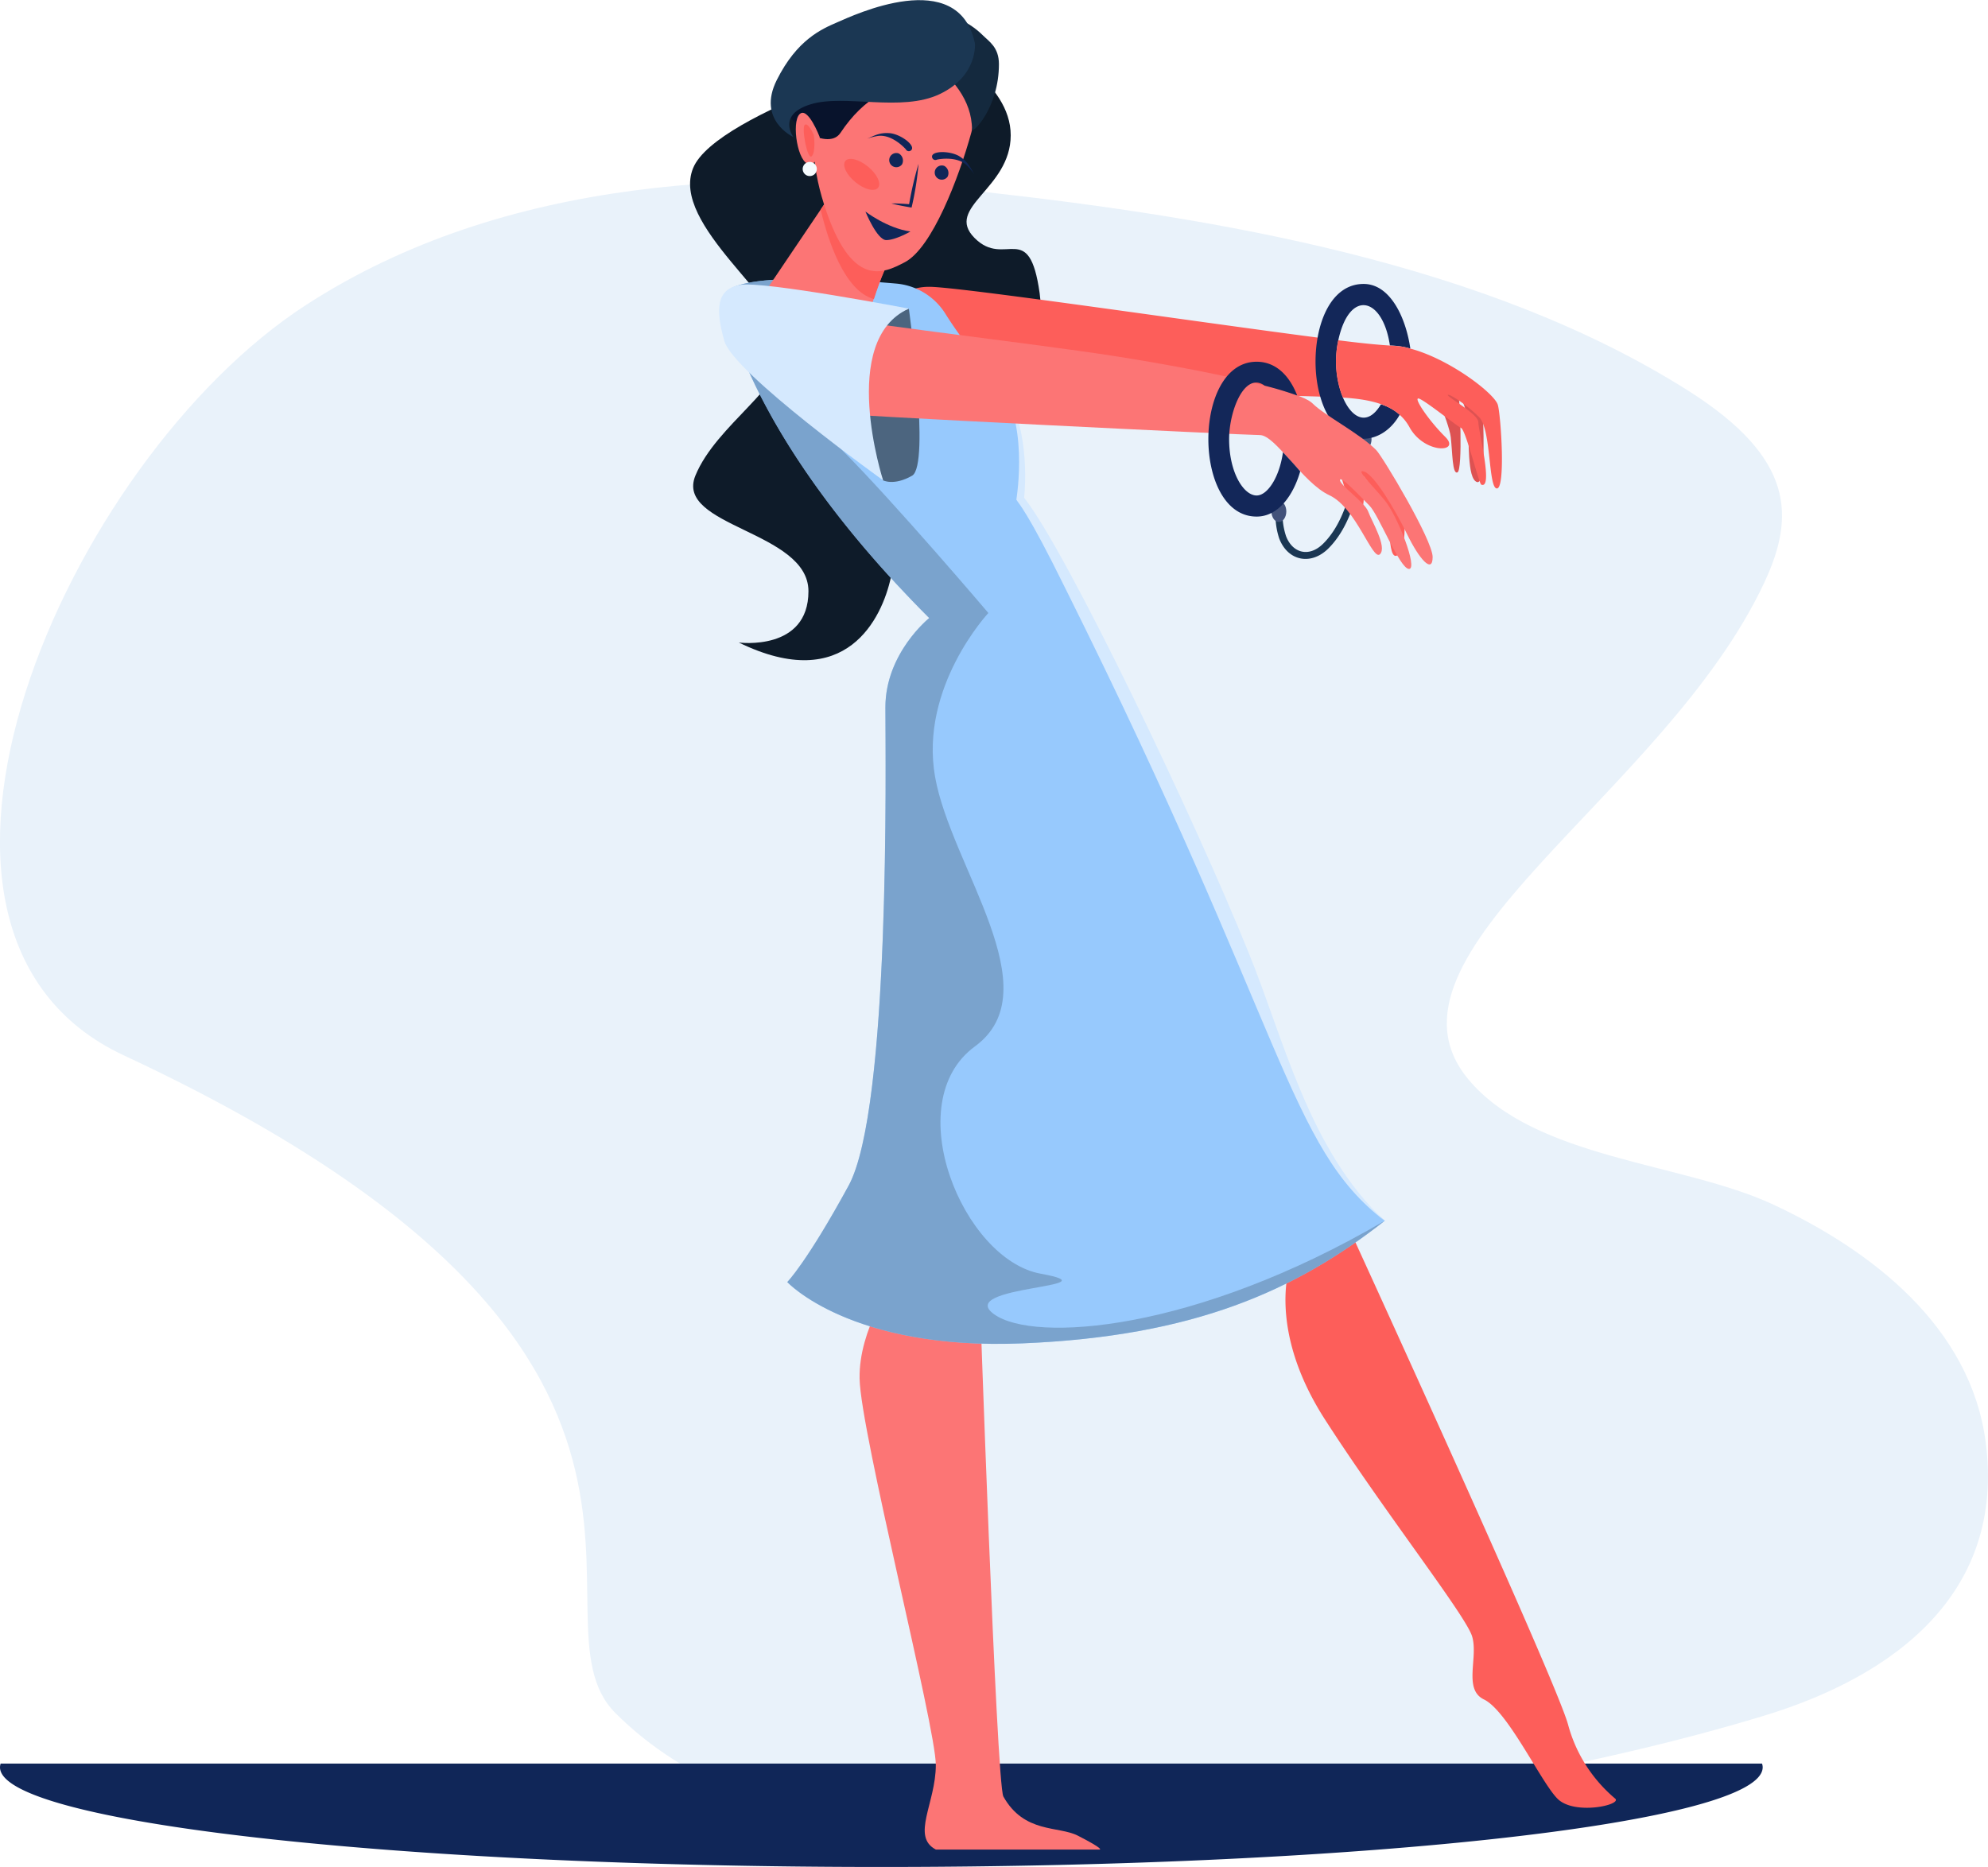 <svg xmlns="http://www.w3.org/2000/svg" xmlns:xlink="http://www.w3.org/1999/xlink" viewBox="0 0 534.59 502.06">
    <defs>
        <style>
            .cls-1{fill:#e9f2fa;}.cls-2{fill:#0e1b29;}.cls-3{fill:#102658;}.cls-4{fill:#1b3753;}.cls-5{fill:#42527a;}.cls-6{fill:#dd5252;}.cls-7{fill:#fd5e5a;}.cls-8{fill:#132759;}.cls-9{fill:#fc7575;}.cls-10{fill:#97c9fd;}.cls-11{fill:#7197be;opacity:0.76;}.cls-12{fill:#d5e9fe;}.cls-13{fill:#14293e;}.cls-14{fill:#08132c;}.cls-15{fill:#4c657f;}.cls-16{fill:#f5fcff;}
        </style>
    </defs>
    <g id="Capa_2" data-name="Capa 2">
        <g id="_Layer_" data-name="&lt;Layer&gt;">
            <path class="cls-1"
                  d="M165.5,460.7c37.63,37.63,105.16,36.81,161.06,29.46,48.74-6.42,100.58-14.43,147.75-28.74,35.29-10.72,65-33.07,59.64-73.71-4.11-30.9-30.57-51.41-57.17-63.8-24.29-11.32-64-12.2-81.87-33.58-28.09-33.6,52.71-76.39,79.51-133.63,8.26-17.65,8.33-33.39-20.36-51.58C399.79,70.72,327.55,58.63,264.53,51.6,203,44.73,135.72,47.38,82.24,82.05,17.8,123.81-38,250.59,33.34,283.84,204.66,363.7,139.54,434.74,165.5,460.7Z"/>
            <path class="cls-2"
                  d="M252.35,12.7s19.44,9.19,19.44,23.68S253.85,55.73,262.07,64s14.67-5.3,17.5,14.84S262.25,95.4,266,112s-.53,37.11-7.95,37.11-16.15-4.48-18.5,6.24-11.9,31.58-40.88,17.44c0,0,18.73,2.47,18.73-13.79s-36.05-17.32-30.4-31.1,24.39-24,24.39-35.34-31.24-32.17-25-47.37S252.35,12.7,252.35,12.7Z"/>
            <path class="cls-3"
                  d="M.17,474.27a3.31,3.31,0,0,0-.17,1c0,14.81,106.12,26.81,237,26.81s237-12,237-26.81a3,3,0,0,0-.18-1Z"/>
            <path class="cls-4"
                  d="M344,144.84A19.69,19.69,0,0,1,343,139a.95.95,0,0,1,1.89-.12,18.75,18.75,0,0,0,.94,5.31c1.76,4.6,6.22,5.77,10,2,6.54-6.48,8.11-17.55,10.1-26.41a1,1,0,0,1,1.14-.72.94.94,0,0,1,.71,1.13c-.25,1.13-.49,2.29-.75,3.48-1.76,8.35-3.76,17.82-9.86,23.87C352.52,152.11,346.33,150.89,344,144.84Z"/>
            <path class="cls-5"
                  d="M345.9,137.52c0,1.57-.88,2.85-2,2.85s-2-1.28-2-2.85.89-2.84,2-2.84S345.9,136,345.9,137.52Z"/>
            <path class="cls-5"
                  d="M368.82,118.1c0,1.57-.89,2.84-2,2.84s-2-1.27-2-2.84.88-2.84,2-2.84S368.82,116.53,368.82,118.1Z"/>
            <path class="cls-6"
                  d="M383.89,100.49s5.76,13,6.23,17.05.4,10.19,1.82,9.48.71-20.45,0-23.22S383.89,100.49,383.89,100.49Z"/>
            <path class="cls-6"
                  d="M389.57,100.49s4.74,7.66,5.14,12.71-.24,15.48,2.44,16.43,1.58-17.53,1.58-20.06S389.57,100.49,389.57,100.49Z"/>
            <path class="cls-7"
                  d="M361.11,106.91c-1.34-.08-3.41-.15-6.08-.25-25.61-.81-105.78-2.1-112.22-8.55-7.54-7.54-4.95-11.2-4.95-11.2s1.42-9.78,12-9.78c8.15,0,71.28,9.35,104.43,13.65,2,.26,3.85.51,5.57.72A26.22,26.22,0,0,0,361.11,106.91Z"/>
            <path class="cls-8"
                  d="M376.39,111.53c-5.13,9.18-17.25,9.48-21.36-4.87-3.44-11.72,0-30.3,11.66-30.3,7.14,0,11.35,9,12.56,17.38a20.37,20.37,0,0,0-5.49-.82c-1.92-13.06-10.88-15.29-13.88-1.42-2.89,13.24,5.24,27.69,11.47,17.23A13.65,13.65,0,0,1,376.39,111.53Z"/>
            <path class="cls-9"
                  d="M240.34,344.58s-9.43,12.73-9.19,26.16c.25,14.42,20.5,93.66,20.5,103.91s-6.72,19.21,0,22.74h44.07s1.43,0-5.9-3.74c-5.19-2.65-14.4-.54-20-10.51-1.88-3.33-6.48-138.56-6.48-138.56Z"/>
            <path class="cls-7"
                  d="M347.08,339.64s-6.72,17.31,9.19,42.06,37.82,52.66,39.58,58.32-2.45,14.26,3.18,17c6.42,3.08,15.3,22.21,19.8,26.71s17.24,1.69,15.55,0a39.35,39.35,0,0,1-12.73-20c-3.53-12.73-60.44-136.79-60.44-136.79Z"/>
            <path class="cls-10"
                  d="M240.87,76.25c-15.09-1.32-44.05-3-46.13,3.25,0,0,4,35.58,55.14,86.71,0,0-11.78,9.43-11.78,24s1.41,107.91-9.9,128.65-16.49,25.92-16.49,25.92,17,18.38,63.15,16.49,73.51-14.13,97.55-33c0,0-17.44-13.2-29.69-49.49s-61.27-137.61-68.34-144.68c0,0,3.07-22.85-7.07-33a103.6,103.6,0,0,1-13.26-17A17.41,17.41,0,0,0,240.87,76.25Z"/>
            <path class="cls-11"
                  d="M267.31,353.43c-10.72-7.73,33.42-7.11,12.53-10.9s-38.34-46-17.68-61.12-6.45-48.33-10.71-72.5,14.33-44.06,14.33-44.06-25.3-29.78-39.43-43.91C214.92,109.51,212.52,84.27,212,75.06c-9,.25-16.26,1.42-17.27,4.44,0,0,4,35.58,55.14,86.71,0,0-11.78,9.43-11.78,24s1.41,107.91-9.9,128.65-16.49,25.92-16.49,25.92,17,18.38,63.15,16.49,73.51-14.13,97.55-33C321.36,358.18,278,361.16,267.31,353.43Z"/>
            <path class="cls-12"
                  d="M335.75,256.17C321.6,221,287.05,148.59,275.4,133.86c1-10.4-.47-25.31-8.09-32.68,9.84,11,6,32.88,6,33.2.57,1,2.93,3,13.31,24.13,59.35,119,59.62,149.77,85.75,169.82C351.86,309.26,345.1,278.93,335.75,256.17Z"/>
            <path class="cls-7"
                  d="M368,122.68s6.87,9,8.41,11.84,2.14,13.37-.71,14.86-1.58-12.19-3.3-13.91-10-13.39-10-13.39Z"/>
            <path class="cls-7" d="M356.64,113.2s6.16,25.72,8.65,25.72,1.24-17.43,1.24-17.43Z"/>
            <path class="cls-7"
                  d="M402.53,131.36c-2.35,0-1.48-15.88-4.78-19.18s-7.54-6-8.26-6c-1.5,0,8.05,5,8.05,7.35s4.08,18.08.8,16.81c-.67-.26-4.15-14.65-5.44-15.25s-10.33-7.93-11.51-7.93,2.88,6,7.24,10.32-5.63,4.68-9.62-2.62c-3.29-6-10.15-7.43-17.9-7.94a26.22,26.22,0,0,1-1.23-15.41c16.6,2.1,15,1,19.37,2.24,10.52,2.76,22.71,12.11,23.54,15.16S404.88,131.36,402.53,131.36Z"/>
            <path class="cls-9" d="M221.6,55l-16.94,25.1,28,8.13s4.23-16.73,8.23-20.74S221.6,55,221.6,55Z"/>
            <path class="cls-7"
                  d="M221.6,55l-.93,1.38C222.61,64.45,227,78.24,235,80.43c1.6-4.94,3.81-10.79,6-13C244.93,63.48,221.6,55,221.6,55Z"/>
            <path class="cls-9"
                  d="M258.36,9.52s6.13,14.13,2.83,26.15-10.51,31-17.88,34.85c-5.73,3-14.4,7.33-21.71-15.53s1-36.52,9.2-40.76S257.42,7,258.36,9.52Z"/>
            <path class="cls-13"
                  d="M239,10.26s22.38,8.45,22.38,24.61c0,1.25,7.24-5.76,7.24-17.62,0-4.55-2.67-6.1-4.27-7.7-8.54-8.54-21.08-6.4-21.08-6.4L239,9.55Z"/>
            <path class="cls-14"
                  d="M256.8,22.74s-18-6.32-30.8,13c-3.6,5.46-16.73-3.71-14.12-8.39S256.8,22.74,256.8,22.74Z"/>
            <path class="cls-4"
                  d="M262.16,11.64s.91,8.72-9.45,13.66-25.54-.08-34.72,2.75-4.63,8.8-4.63,8.8-9.9-4.48-4.48-15.32S220.9,7.83,225.14,6,257.72-9.33,262.16,11.64Z"/>
            <path class="cls-9" d="M220.42,36.85s-3.18-8.37-5.42-6.13-.47,13.43,2.71,13.43S220.42,36.85,220.42,36.85Z"/>
            <path class="cls-15" d="M237.43,129.16s2.91,1.59,7.85-1.24S244.4,83,244.4,83l-14.85,5-1.23,18.34Z"/>
            <path class="cls-9"
                  d="M211.88,83c5.13,2.48,64.15,9,88.72,12.9s48.95,9.19,52.31,12.55,12.59,8,17.18,12.6c1.65,1.66,15.16,24.16,15.16,28.75s-3.54.71-6.89-6.18-8.84-15.91-11.49-16.79,2.09,3.56,5.54,7.78S381.36,153,378.89,153s-8.13-14.5-10.61-17-7.95-8.31-7.95-6.89,6.72,6,7.6,8.48,5.14,9.48,3.16,11.45-6.36-12.49-13.6-15.85S343,117,338.77,117s-113.1-5.3-119.64-6.18S211.88,83,211.88,83Z"/>
            <path class="cls-8"
                  d="M349.64,126.77c-1.85,6.37-5.83,12.15-11.72,12.15-17.31,0-17.31-41.64,0-41.64,5.21,0,8.85,3.79,10.91,9.08a89.56,89.56,0,0,0-8.75-2.64c-5.35-3.9-9.56,6.68-9.56,14.37,0,9,3.91,15.16,7.4,15.16,2.93,0,6.14-4.92,7.08-11.63C346.55,123.3,348.05,124.91,349.64,126.77Z"/>
            <path class="cls-12"
                  d="M244.4,83S205.29,75.51,199,76.62s-6.69,6.41-4.22,15.07,42.69,37.47,42.69,37.47S225.31,91.52,244.4,83Z"/>
            <path class="cls-7" d="M218.86,36.32s-1.58-3.61-2.47-2.72.74,9.56,1.89,8.41S218.86,36.32,218.86,36.32Z"/>
            <path class="cls-16" d="M219.65,45.45a1.9,1.9,0,1,1-1.9-1.9A1.9,1.9,0,0,1,219.65,45.45Z"/>
            <path class="cls-3"
                  d="M244.47,54.91c-1.59-.12-3.18-.22-4.79-.2,1.91.51,3.69.8,5.45,1.11A79.14,79.14,0,0,0,247,44.05,94.82,94.82,0,0,0,244.47,54.91Z"/>
            <path class="cls-3"
                  d="M236.15,36.55a15.55,15.55,0,0,0-3,.76c2.15-.92,3.46-1.71,6.19-1.49,3.05.33,7.21,3.52,5.56,4.68a.89.89,0,0,1-1.31-.34C243.41,39.94,239.92,36.08,236.15,36.55Z"/>
            <path class="cls-3"
                  d="M260,44.47a15.35,15.35,0,0,1,2,2.42c-1.17-2-1.75-3.44-4.07-4.9-2.64-1.55-7.89-1.48-7.25.43a.9.9,0,0,0,1.25.52C252.16,42.85,257.26,41.84,260,44.47Z"/>
            <path class="cls-3" d="M232.72,56.89s5.84,4.5,12.1,5.37c0,0-4,2.31-6.49,2.31S232.72,56.89,232.72,56.89Z"/>
            <path class="cls-7"
                  d="M236.11,50.5c-1,1.15-3.67.46-6.1-1.53s-3.62-4.54-2.68-5.69,3.67-.45,6.1,1.54S237.05,49.36,236.11,50.5Z"/>
            <path class="cls-3" d="M242.57,44.19a1.91,1.91,0,1,1-.88-2.92A2.2,2.2,0,0,1,242.57,44.19Z"/>
            <path class="cls-3" d="M254.81,47.53a1.91,1.91,0,1,1-.88-2.91A2.2,2.2,0,0,1,254.81,47.53Z"/>
        </g>
    </g>
</svg>
